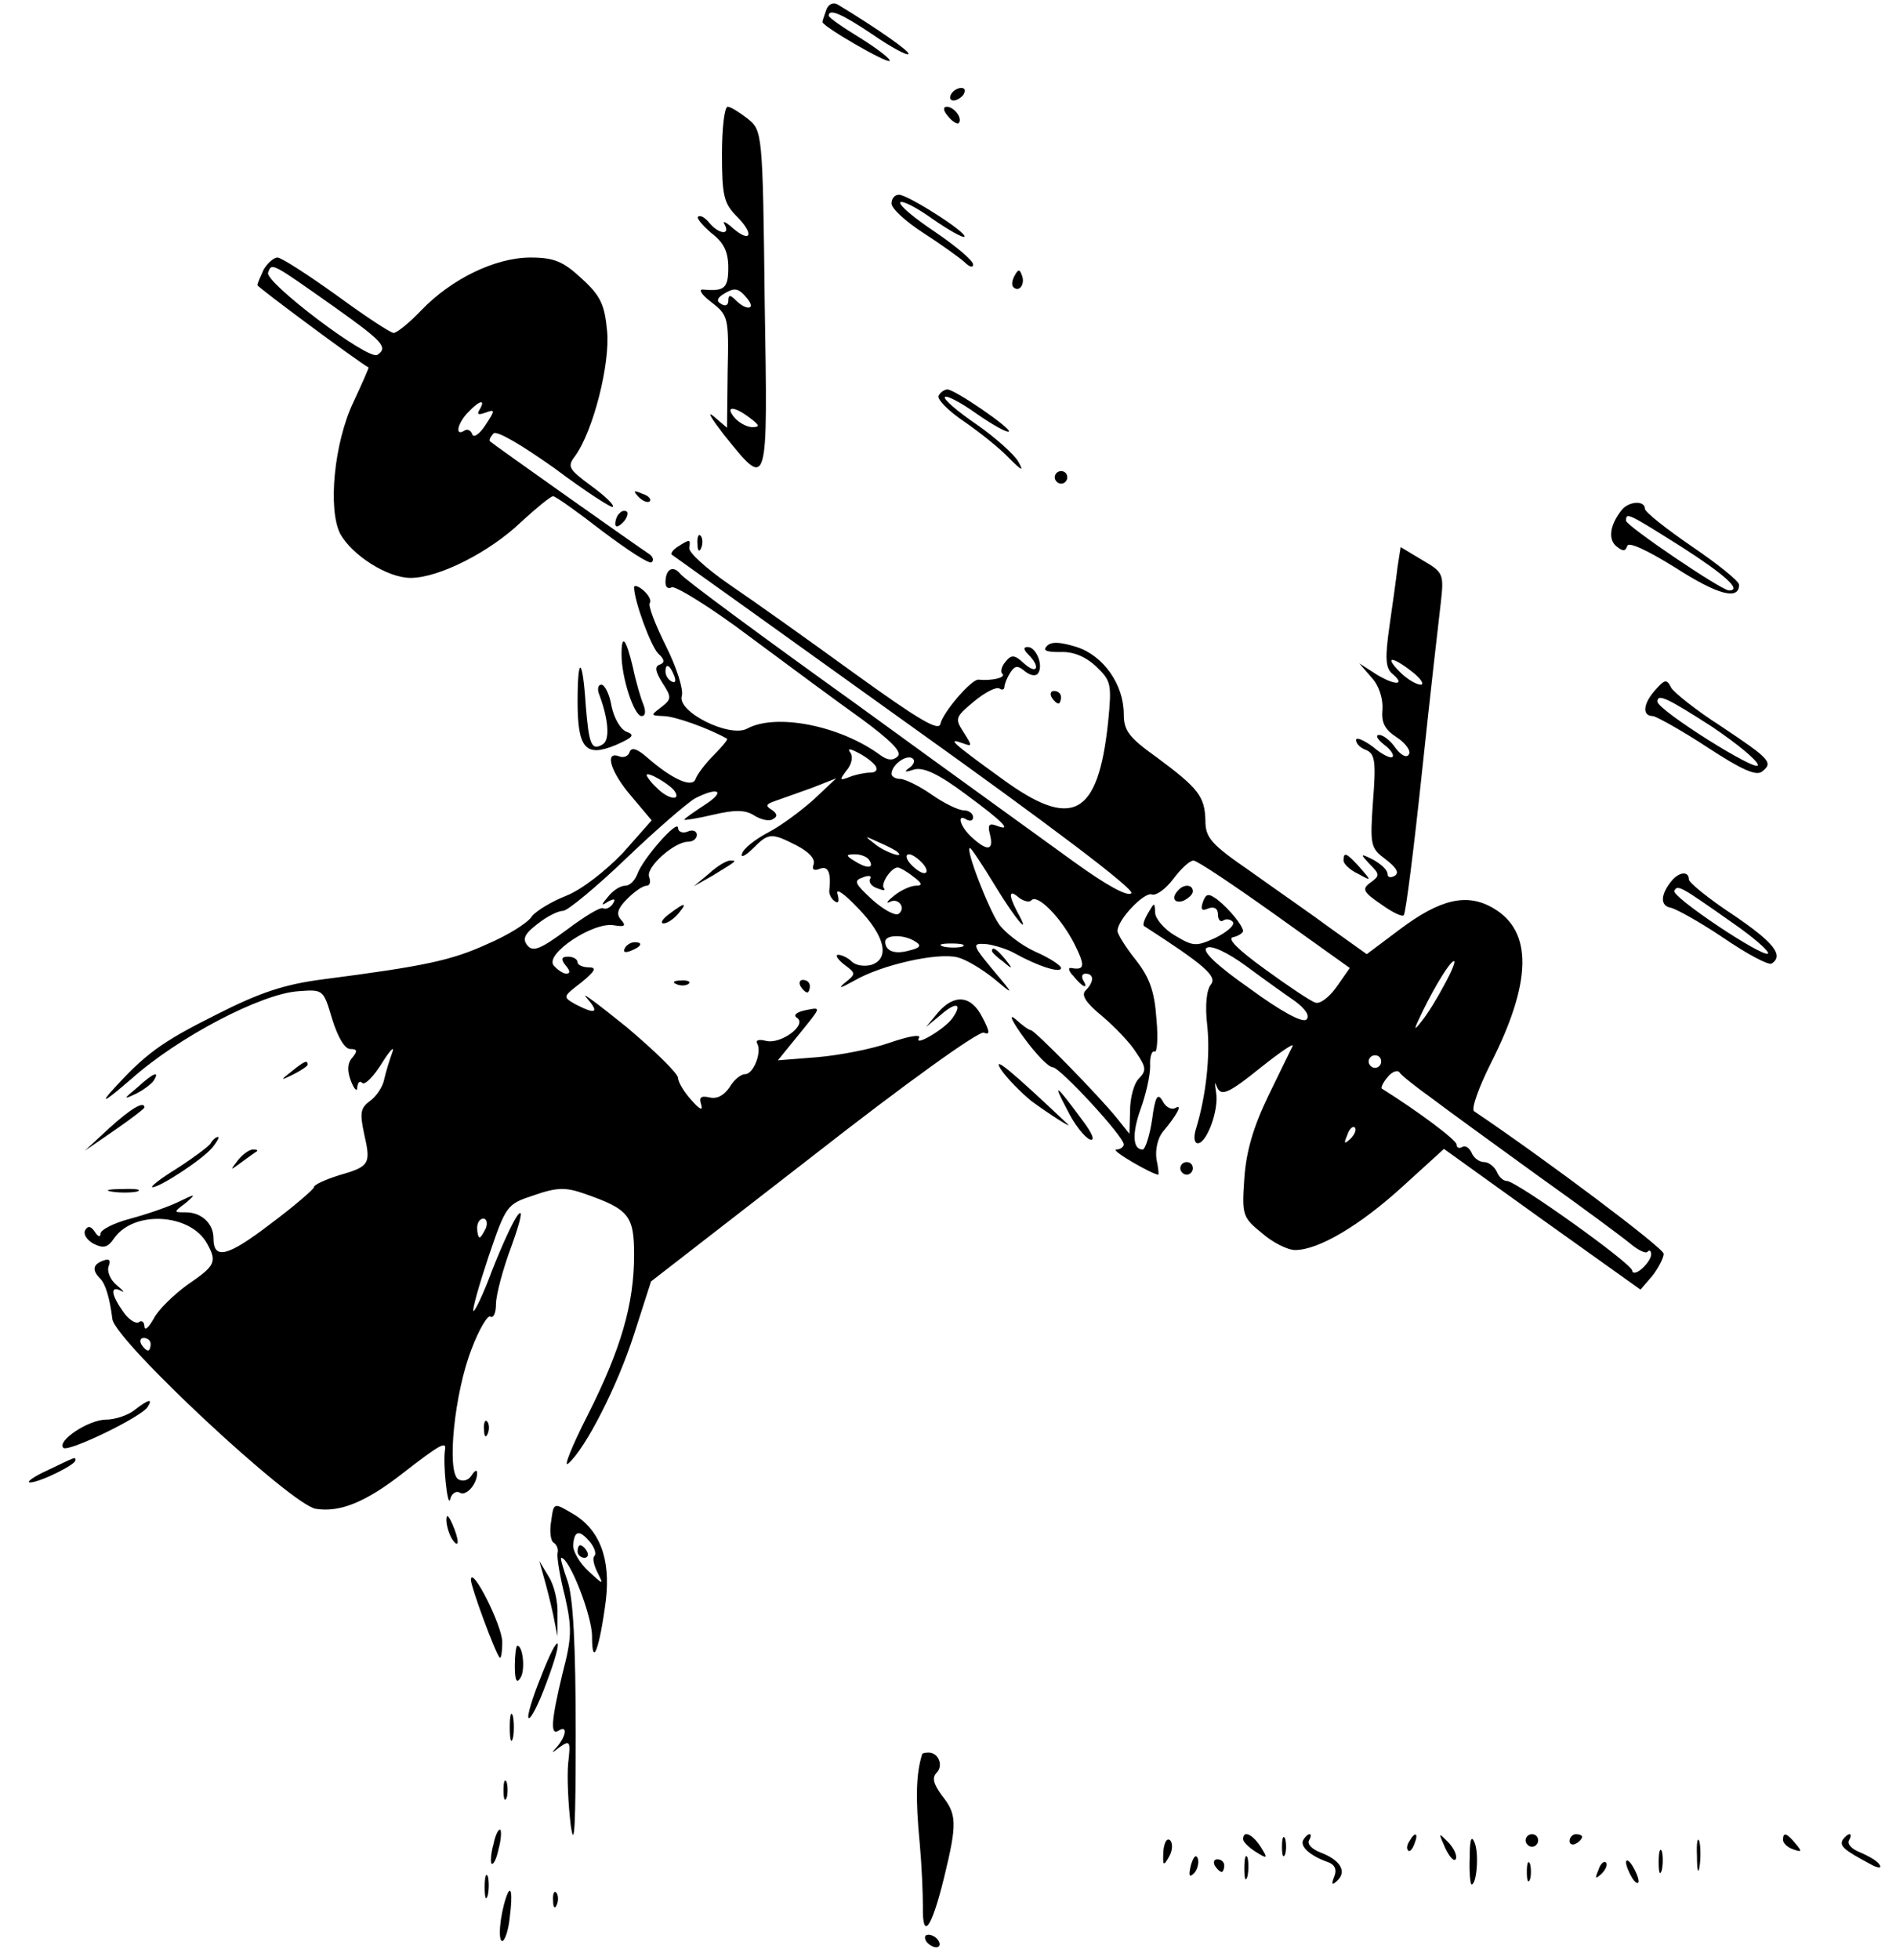<?xml version="1.0" standalone="no"?>
<!DOCTYPE svg PUBLIC "-//W3C//DTD SVG 20010904//EN"
 "http://www.w3.org/TR/2001/REC-SVG-20010904/DTD/svg10.dtd">
<svg version="1.0" xmlns="http://www.w3.org/2000/svg"
 width="302pt" height="312pt" viewBox="0 0 302 312"
 preserveAspectRatio="xMidYMid meet">

<g transform="translate(0,312) scale(0.1,-0.1)"
fill="#000000" stroke="none">
<path d="M1316 3104 c-3 -9 -6 -17 -6 -19 0 -7 102 -66 107 -62 2 3 -19 19
-46 36 -28 17 -51 33 -51 36 0 12 21 3 70 -30 29 -20 55 -34 57 -31 4 3 -50
41 -113 79 -7 4 -15 0 -18 -9z"/>
<path d="M1515 2970 c-3 -5 -2 -10 4 -10 5 0 13 5 16 10 3 6 2 10 -4 10 -5 0
-13 -4 -16 -10z"/>
<path d="M1150 2875 c0 -67 3 -79 24 -100 28 -28 22 -43 -7 -18 -11 10 -17 12
-13 6 10 -18 -9 -16 -24 2 -7 9 -15 13 -18 10 -3 -2 7 -14 21 -26 20 -15 27
-30 27 -55 0 -33 -6 -38 -40 -35 -8 1 -3 -8 13 -20 27 -21 28 -24 26 -111 l-1
-89 -21 18 c-12 10 -4 -3 16 -29 71 -88 70 -92 65 213 -3 270 -4 271 -27 290
-13 10 -27 19 -32 19 -5 0 -9 -34 -9 -75z m40 -230 c15 -18 -1 -20 -18 -3 -9
9 -12 9 -12 -1 0 -7 -5 -9 -11 -5 -8 4 -7 9 2 15 19 12 25 11 39 -6z m4 -190
c16 -12 17 -15 4 -15 -8 0 -21 7 -28 15 -16 19 -1 19 24 0z"/>
<path d="M1510 2935 c7 -9 15 -13 17 -11 7 7 -7 26 -19 26 -6 0 -6 -6 2 -15z"/>
<path d="M1420 2796 c0 -8 23 -29 51 -47 28 -18 57 -39 65 -46 8 -8 14 -10 14
-4 0 6 -27 29 -61 52 -33 22 -58 43 -55 47 4 3 27 -9 52 -27 26 -18 48 -30 50
-28 6 6 -90 67 -104 67 -7 0 -12 -6 -12 -14z"/>
<path d="M420 2691 c-5 -11 -10 -22 -10 -25 0 -3 159 -121 177 -131 1 0 -10
-25 -24 -55 -31 -65 -41 -171 -21 -210 19 -34 75 -70 112 -70 45 0 126 41 176
89 24 22 47 41 51 41 4 0 39 -25 79 -56 40 -30 75 -53 78 -49 4 3 2 9 -4 13
-17 11 -249 175 -253 179 -3 2 0 7 5 13 5 5 43 -17 98 -56 48 -36 90 -63 92
-61 3 3 -13 18 -35 34 -35 26 -38 30 -25 47 29 40 56 147 51 199 -4 42 -10 56
-41 84 -29 27 -44 33 -81 33 -56 0 -126 -34 -174 -84 -19 -20 -39 -36 -44 -36
-5 0 -46 27 -91 60 -46 33 -88 60 -94 60 -6 0 -16 -9 -22 -19z m113 -60 c76
-54 86 -64 68 -76 -15 -9 -180 116 -174 131 6 16 4 17 106 -55z m231 -163 c-5
-8 -2 -9 9 -5 16 6 16 4 0 -20 -9 -14 -19 -21 -21 -14 -2 6 -8 9 -13 5 -15 -9
-10 13 7 30 18 19 28 21 18 4z"/>
<path d="M1616 2681 c-4 -7 -5 -15 -2 -18 9 -9 19 4 14 18 -4 11 -6 11 -12 0z"/>
<path d="M1495 2490 c-3 -5 15 -24 42 -42 26 -18 58 -44 71 -58 20 -20 23 -21
14 -5 -6 11 -36 38 -66 59 -31 21 -54 41 -51 44 3 3 26 -9 51 -27 26 -18 48
-30 51 -28 4 5 -86 67 -98 67 -4 0 -11 -4 -14 -10z"/>
<path d="M1680 2360 c0 -5 5 -10 10 -10 6 0 10 5 10 10 0 6 -4 10 -10 10 -5 0
-10 -4 -10 -10z"/>
<path d="M1017 2329 c7 -7 15 -10 18 -7 3 3 -2 9 -12 12 -14 6 -15 5 -6 -5z"/>
<path d="M2583 2308 c-19 -24 -22 -47 -8 -58 10 -8 14 -8 17 1 2 7 32 -7 77
-35 67 -43 101 -52 101 -27 0 6 -34 33 -75 61 -41 28 -75 55 -75 60 0 14 -26
12 -37 -2z m96 -59 c70 -45 96 -69 75 -69 -12 0 -164 103 -164 111 0 14 3 12
89 -42z"/>
<path d="M987 2303 c-4 -3 -7 -11 -7 -17 0 -6 5 -5 12 2 6 6 9 14 7 17 -3 3
-9 2 -12 -2z"/>
<path d="M1111 2254 c0 -11 3 -14 6 -6 3 7 2 16 -1 19 -3 4 -6 -2 -5 -13z"/>
<path d="M1080 2250 c-8 -5 -12 -11 -10 -13 3 -2 171 -122 373 -267 227 -162
365 -266 359 -272 -6 -6 -40 13 -90 49 -44 32 -201 145 -348 252 -148 106
-274 199 -280 207 -12 15 -24 8 -24 -13 0 -8 4 -11 10 -8 5 3 61 -31 122 -77
62 -46 143 -106 181 -133 46 -34 64 -52 57 -59 -7 -7 -16 -7 -28 2 -64 47
-166 67 -212 42 -28 -15 -112 27 -104 52 3 10 -8 45 -25 79 -17 34 -29 65 -26
69 3 4 -2 13 -10 20 -8 7 -15 9 -15 5 0 -21 26 -92 38 -105 11 -10 11 -15 3
-18 -9 -3 -7 -11 4 -29 15 -23 15 -26 -2 -39 -17 -13 -17 -13 4 -14 17 0 71
-19 101 -36 2 -1 -8 -13 -21 -26 -13 -13 -26 -30 -29 -38 -5 -15 -37 -1 -77
34 -16 14 -25 17 -28 9 -2 -7 -10 -10 -17 -7 -24 9 -13 -26 20 -64 l32 -38
-46 -52 c-28 -29 -65 -58 -90 -68 -23 -9 -48 -24 -55 -33 -6 -10 -38 -30 -71
-44 -57 -26 -99 -35 -261 -56 -62 -8 -101 -21 -170 -56 -90 -45 -114 -63 -170
-125 -16 -19 -1 -8 35 23 74 66 206 135 265 139 40 3 40 3 54 -44 9 -29 20
-48 29 -48 11 0 12 -3 3 -14 -8 -9 -8 -21 -2 -37 5 -13 10 -18 10 -10 1 8 4
11 8 7 4 -4 18 10 31 31 13 21 21 29 17 18 -4 -11 -10 -30 -13 -43 -2 -12 -13
-28 -23 -35 -15 -11 -16 -19 -9 -52 11 -48 9 -52 -40 -66 -22 -7 -40 -15 -40
-19 0 -3 -31 -30 -70 -59 -68 -52 -90 -57 -90 -22 0 23 -19 41 -44 41 -20 0
-20 0 0 15 17 15 16 15 -11 2 -16 -8 -51 -20 -77 -27 -27 -7 -48 -18 -48 -24
0 -6 -4 -5 -9 3 -6 9 -11 10 -15 3 -4 -6 2 -16 13 -22 16 -8 23 -6 33 9 32 45
122 39 148 -9 16 -29 13 -35 -31 -65 -22 -16 -47 -40 -54 -54 -8 -14 -14 -20
-15 -13 0 7 -4 11 -9 7 -5 -3 -17 5 -25 17 -19 27 -21 42 -3 33 6 -4 4 0 -7 9
-10 8 -16 22 -13 30 4 10 1 13 -9 9 -16 -6 -18 -15 -4 -29 8 -8 15 -31 19 -64
5 -35 285 -296 324 -302 38 -6 79 10 139 57 58 45 69 51 67 38 -4 -22 4 -95 8
-80 2 9 9 14 15 11 10 -7 28 13 28 31 0 6 -4 4 -9 -4 -5 -8 -14 -10 -21 -6
-19 12 -6 138 21 207 12 32 26 55 30 52 5 -3 9 6 9 20 0 14 11 56 25 93 14 39
19 60 10 49 -8 -10 -26 -50 -41 -88 -14 -38 -28 -67 -30 -65 -2 2 9 41 24 86
28 82 29 84 72 98 37 13 51 13 80 3 72 -25 80 -35 80 -98 0 -78 -21 -150 -74
-255 -25 -49 -39 -84 -31 -77 27 23 78 122 105 206 l27 84 258 200 c147 115
264 199 272 196 10 -4 10 1 -2 24 -18 36 -45 38 -71 8 l-19 -23 23 19 c25 22
36 19 19 -5 -13 -18 -63 -47 -53 -31 3 6 -18 2 -47 -8 -28 -10 -80 -20 -115
-23 l-63 -5 35 43 c34 42 35 42 10 37 -15 -3 -21 -8 -15 -12 18 -11 -25 -43
-49 -37 -11 3 -17 1 -14 -4 8 -14 -6 -49 -19 -49 -7 0 -18 -9 -25 -21 -9 -13
-20 -19 -32 -16 -14 3 -17 0 -13 -12 3 -10 -3 -7 -16 8 -12 13 -21 29 -21 35
0 7 -37 43 -82 81 -46 37 -74 58 -64 47 21 -24 16 -28 -17 -11 -21 12 -21 12
9 35 22 18 25 24 12 24 -10 0 -18 4 -18 8 0 5 -7 9 -15 9 -11 0 -12 -4 -4 -14
7 -8 8 -13 1 -13 -5 0 -14 6 -20 13 -15 18 63 70 96 64 17 -3 20 -1 11 9 -8 9
-5 18 10 33 12 12 25 21 31 21 5 0 7 6 4 14 -6 15 40 56 62 56 8 0 14 5 14 11
0 6 -7 9 -15 5 -8 -3 -15 0 -15 6 0 15 -57 -50 -65 -74 -4 -10 -12 -18 -19
-18 -8 0 -20 -8 -27 -17 -12 -14 -12 -16 0 -8 10 5 12 4 7 -4 -4 -6 -11 -9
-15 -7 -4 3 -30 -13 -58 -34 -42 -31 -54 -36 -63 -25 -8 10 -5 18 16 34 15 12
33 21 41 21 7 0 53 38 101 84 48 46 97 88 109 95 37 19 50 12 16 -10 -18 -12
-33 -22 -33 -24 0 -1 21 2 46 8 34 8 51 8 65 -1 11 -7 25 -10 30 -6 8 4 7 9
-2 15 -10 6 -9 9 6 14 11 4 37 13 59 21 l38 15 -35 -33 c-20 -18 -52 -42 -73
-53 -21 -11 -40 -26 -42 -34 -3 -7 5 -4 17 8 25 25 29 26 70 5 19 -10 30 -21
27 -30 -3 -8 0 -11 10 -7 13 5 18 -6 15 -34 -1 -6 3 -14 9 -18 6 -4 7 1 4 12
-3 10 11 0 32 -22 44 -45 52 -81 22 -91 -11 -3 -25 -1 -31 5 -6 6 -16 11 -22
11 -5 0 -1 -7 9 -15 20 -15 20 -15 0 -31 -10 -9 -3 -6 17 5 43 25 132 45 164
37 13 -3 38 -18 57 -33 31 -26 32 -26 13 -3 -48 57 -49 59 -23 57 13 -2 33 -8
45 -15 36 -20 73 -32 73 -23 0 4 -18 16 -41 26 -22 10 -48 30 -58 44 -17 25
-54 121 -46 121 2 0 20 -27 40 -60 34 -56 59 -84 35 -41 -14 27 -13 36 3 22 8
-6 17 -8 20 -4 10 10 47 -28 68 -69 18 -36 17 -43 -5 -39 -5 1 -4 -5 4 -13 14
-18 25 -22 15 -6 -3 6 -1 10 4 10 14 0 14 -13 0 -27 -7 -7 0 -19 27 -41 20
-17 45 -43 54 -58 16 -23 16 -29 4 -41 -8 -8 -14 -31 -14 -51 l-1 -37 -20 25
c-29 36 -131 140 -137 140 -3 0 -14 8 -25 18 -11 9 -5 -4 14 -30 19 -26 39
-47 46 -47 12 -1 113 -110 113 -123 0 -4 -6 -8 -12 -8 -10 -1 58 -40 67 -40 1
0 0 11 -3 25 -2 15 2 33 10 43 22 26 33 46 20 38 -6 -3 -15 1 -20 11 -8 14
-12 8 -17 -30 -4 -26 -11 -47 -15 -47 -16 0 -17 26 -3 65 8 22 15 52 15 68 -1
15 3 25 7 23 4 -3 6 21 3 52 -3 44 -11 66 -33 94 -16 20 -29 41 -29 46 0 18
43 63 55 58 7 -2 22 9 34 25 12 16 26 29 32 29 6 0 64 -39 130 -86 l119 -85
-21 -30 c-12 -17 -27 -28 -34 -25 -7 2 -43 26 -80 53 -43 31 -61 49 -51 51 9
2 16 7 16 10 -1 9 -21 34 -41 50 -14 10 -18 10 -23 -4 -4 -12 -2 -15 9 -10 9
3 15 0 15 -10 0 -8 4 -13 9 -9 5 3 12 1 15 -3 3 -5 -10 -16 -28 -25 -31 -14
-35 -14 -65 4 -17 10 -31 27 -31 36 -1 17 -1 17 -11 0 -6 -10 -9 -19 -7 -21
96 -62 117 -80 107 -93 -7 -8 -10 -33 -6 -66 5 -48 -2 -112 -18 -164 -4 -13
-3 -23 3 -23 14 0 34 53 29 81 -2 13 -2 18 0 12 7 -20 17 -16 73 29 29 23 51
38 49 33 -3 -6 -20 -41 -39 -80 -24 -50 -35 -88 -38 -131 -4 -58 -3 -62 28
-87 17 -15 41 -27 53 -27 37 0 103 39 171 101 l66 60 156 -112 157 -112 19 22
c10 13 18 29 18 35 0 9 -185 148 -302 227 -5 3 7 37 26 75 66 130 68 211 5
248 -42 25 -85 15 -150 -34 l-52 -39 -56 40 c-31 23 -89 63 -128 91 -64 44
-73 54 -73 82 -1 38 -11 51 -77 100 -45 32 -53 43 -53 69 0 47 -32 93 -75 107
-26 8 -40 9 -47 2 -8 -8 -1 -10 21 -10 20 1 40 -7 57 -23 24 -23 25 -28 19
-89 -16 -150 -57 -172 -170 -89 -79 57 -87 65 -62 56 16 -6 16 -5 2 17 -14 22
-14 24 16 49 18 15 36 24 41 21 4 -3 8 -2 8 3 0 4 4 14 9 22 8 12 12 12 24 2
9 -7 18 -8 21 -2 8 13 -4 41 -17 41 -7 0 -7 -4 1 -12 20 -20 14 -33 -7 -14
-15 14 -20 14 -29 3 -7 -8 -9 -17 -5 -20 5 -6 -18 -11 -38 -9 -11 2 -57 -52
-61 -70 -2 -13 -33 5 -137 80 -73 53 -163 117 -200 142 -36 25 -65 51 -63 58
2 14 1 14 -18 2z m-6 -206 c3 -8 2 -12 -4 -9 -6 3 -10 10 -10 16 0 14 7 11 14
-7z m321 -144 c3 -6 0 -10 -9 -10 -8 0 -23 -3 -33 -7 -16 -6 -16 -5 -5 10 8 9
11 21 7 28 -6 8 -2 8 13 0 12 -6 24 -16 27 -21z m54 -2 c-10 -7 -8 -8 7 -3 15
4 39 -7 83 -40 60 -44 75 -60 47 -49 -11 4 -13 0 -9 -15 6 -25 -4 -27 -29 -4
-19 17 -25 39 -8 28 6 -3 10 -1 10 4 0 6 -7 11 -15 11 -8 0 -31 11 -51 25 -20
14 -43 25 -50 25 -8 0 -14 4 -14 8 0 14 23 31 33 25 5 -3 3 -10 -4 -15z m-374
-38 c10 -16 -12 -12 -29 6 -9 8 -16 18 -16 20 0 7 38 -15 45 -26z m354 -96
c14 -12 -19 -1 -35 12 -18 14 -18 14 6 3 14 -6 27 -13 29 -15z m-44 -14 c8
-13 -5 -13 -25 0 -13 8 -13 10 2 10 9 0 20 -4 23 -10z m85 -5 c7 -8 8 -15 2
-15 -5 0 -15 7 -22 15 -7 8 -8 15 -2 15 5 0 15 -7 22 -15z m-16 -20 c15 -11
16 -15 5 -15 -8 0 -24 -7 -35 -16 -10 -8 -14 -13 -7 -10 14 8 27 -10 14 -19
-6 -3 -24 7 -42 23 -27 25 -30 30 -15 35 9 4 15 3 12 -2 -3 -5 2 -12 11 -15
10 -4 14 -4 11 0 -6 6 11 33 22 33 3 0 14 -6 24 -14z m4 -104 c10 -6 8 -10 -9
-14 -24 -7 -39 -1 -39 14 0 11 30 12 48 0z m75 -8 c-7 -2 -21 -2 -30 0 -10 3
-4 5 12 5 17 0 24 -2 18 -5z m530 -87 c16 -12 24 -23 18 -29 -6 -6 -41 13 -90
49 -53 37 -77 60 -69 65 7 5 33 -7 63 -29 27 -20 62 -45 78 -56z m238 27 c-11
-21 -27 -47 -36 -58 -14 -18 -14 -16 1 15 20 41 44 80 50 80 3 0 -4 -17 -15
-37z m-101 -123 c0 -5 -4 -10 -10 -10 -5 0 -10 5 -10 10 0 6 5 10 10 10 6 0
10 -4 10 -10z m80 -58 c25 -19 101 -74 170 -124 69 -49 135 -98 147 -108 12
-10 24 -16 27 -13 3 4 6 2 6 -4 0 -6 -7 -16 -15 -23 -8 -7 -15 -8 -15 -3 0 11
-185 143 -200 143 -6 0 -13 7 -16 15 -4 8 -13 15 -20 15 -8 0 -17 7 -20 15 -4
8 -10 12 -15 9 -5 -3 -9 -1 -9 4 0 7 -60 52 -119 89 -2 1 2 10 9 18 7 9 16 12
19 8 3 -5 26 -23 51 -41z m-129 -65 c-10 -9 -11 -8 -5 6 3 10 9 15 12 12 3 -3
0 -11 -7 -18z m-1377 -142 c-4 -8 -8 -15 -10 -15 -2 0 -4 7 -4 15 0 8 4 15 10
15 5 0 7 -7 4 -15z m-534 -185 c0 -5 -2 -10 -4 -10 -3 0 -8 5 -11 10 -3 6 -1
10 4 10 6 0 11 -4 11 -10z"/>
<path d="M2226 2217 c-2 -18 -8 -60 -13 -95 -7 -49 -6 -65 4 -74 23 -19 6 -20
-24 -2 l-28 18 20 -23 c12 -13 18 -34 17 -50 -2 -21 3 -32 23 -45 14 -9 23
-22 19 -27 -3 -6 -12 -2 -21 10 -8 12 -20 21 -26 21 -7 0 -3 -7 7 -15 11 -8
17 -17 14 -20 -3 -3 -17 4 -31 16 -15 11 -27 16 -27 11 0 -6 7 -13 16 -16 14
-6 16 -18 11 -81 -5 -71 -4 -75 20 -93 17 -13 22 -21 15 -26 -7 -4 -12 -3 -12
3 0 6 -10 15 -22 22 -22 11 -22 10 -6 -7 16 -16 16 -18 1 -29 -14 -10 -12 -15
16 -34 18 -13 34 -21 37 -18 3 3 16 105 29 228 13 123 27 245 30 270 5 45 4
48 -29 67 l-35 21 -5 -32z m24 -167 c14 -11 19 -20 13 -20 -7 0 -22 9 -33 20
-26 26 -13 26 20 0z"/>
<path d="M990 2078 c0 -37 20 -98 32 -98 6 0 7 7 3 18 -4 9 -12 36 -17 60 -11
46 -18 54 -18 20z"/>
<path d="M920 2003 c0 -75 13 -89 61 -69 27 12 31 16 17 21 -10 4 -20 22 -24
41 -3 19 -11 34 -16 34 -6 0 -7 -8 -3 -17 14 -38 17 -71 5 -78 -18 -11 -22 0
-27 62 -5 77 -13 81 -13 6z"/>
<path d="M2637 2022 c-20 -22 -22 -42 -4 -42 6 -1 46 -23 87 -50 55 -36 78
-46 87 -38 18 14 12 20 -66 72 -39 25 -74 53 -79 61 -7 14 -10 14 -25 -3z m90
-59 c40 -27 73 -54 73 -61 0 -13 -159 87 -160 101 0 13 14 7 87 -40z"/>
<path d="M1675 2010 c3 -5 8 -10 11 -10 2 0 4 5 4 10 0 6 -5 10 -11 10 -5 0
-7 -4 -4 -10z"/>
<path d="M2140 1750 c0 -5 10 -15 23 -21 22 -12 22 -12 3 10 -21 23 -26 26
-26 11z"/>
<path d="M1129 1729 l-24 -20 30 17 c39 24 40 24 28 24 -6 0 -21 -9 -34 -21z"/>
<path d="M2662 1717 c-17 -21 -18 -39 -1 -42 9 -2 47 -23 84 -48 38 -26 72
-44 77 -41 20 13 3 34 -62 78 -38 25 -70 51 -70 56 0 14 -16 12 -28 -3z m96
-65 c35 -24 61 -47 58 -50 -8 -7 -155 91 -149 100 5 10 10 7 91 -50z"/>
<path d="M1877 1703 c-12 -12 -7 -22 8 -17 8 4 15 10 15 15 0 11 -14 12 -23 2z"/>
<path d="M1066 1665 c-11 -8 -15 -15 -9 -15 6 0 16 7 23 15 16 19 11 19 -14 0z"/>
<path d="M995 1610 c-3 -6 1 -7 9 -4 18 7 21 14 7 14 -6 0 -13 -4 -16 -10z"/>
<path d="M1580 1606 c0 -2 8 -10 18 -17 15 -13 16 -12 3 4 -13 16 -21 21 -21
13z"/>
<path d="M1078 1553 c7 -3 16 -2 19 1 4 3 -2 6 -13 5 -11 0 -14 -3 -6 -6z"/>
<path d="M1275 1550 c3 -5 8 -10 11 -10 2 0 4 5 4 10 0 6 -5 10 -11 10 -5 0
-7 -4 -4 -10z"/>
<path d="M1594 1418 c10 -15 32 -37 49 -51 30 -22 68 -46 57 -36 -89 84 -120
110 -106 87z"/>
<path d="M464 1414 c-18 -14 -18 -15 4 -4 12 6 22 13 22 15 0 8 -5 6 -26 -11z"/>
<path d="M219 1389 c-23 -19 -23 -20 -2 -10 12 6 25 16 28 21 10 16 -1 12 -26
-11z"/>
<path d="M1700 1353 c11 -23 28 -44 36 -47 9 -3 4 10 -13 32 -42 57 -47 60
-23 15z"/>
<path d="M174 1324 l-39 -36 48 33 c26 18 47 34 47 36 0 11 -22 -2 -56 -33z"/>
<path d="M335 1299 c-4 -5 -28 -23 -53 -39 -26 -16 -44 -30 -39 -30 12 0 81
45 96 64 7 9 11 16 8 16 -3 0 -9 -5 -12 -11z"/>
<path d="M379 1273 c-13 -17 -13 -17 6 -3 11 8 22 16 24 17 2 2 0 3 -6 3 -6 0
-17 -8 -24 -17z"/>
<path d="M1880 1260 c0 -5 5 -10 10 -10 6 0 10 5 10 10 0 6 -4 10 -10 10 -5 0
-10 -4 -10 -10z"/>
<path d="M178 1223 c12 -2 30 -2 40 0 9 3 -1 5 -23 4 -22 0 -30 -2 -17 -4z"/>
<path d="M214 875 c-10 -8 -31 -15 -45 -15 -28 0 -79 -34 -68 -45 8 -7 124 49
134 65 9 14 2 13 -21 -5z"/>
<path d="M771 844 c0 -11 3 -14 6 -6 3 7 2 16 -1 19 -3 4 -6 -2 -5 -13z"/>
<path d="M75 779 c-22 -10 -34 -19 -27 -19 15 0 72 28 72 35 0 6 3 7 -45 -16z"/>
<path d="M878 699 c-3 -17 -1 -32 4 -35 5 -3 8 -11 6 -17 -1 -7 4 -38 12 -69
11 -49 11 -65 -4 -122 -18 -75 -20 -100 -6 -91 14 9 12 -8 -2 -25 -11 -12 -10
-12 4 -1 16 11 17 9 13 -26 -2 -21 0 -65 4 -98 6 -43 8 -1 8 145 0 141 -4 217
-13 243 -7 20 -12 37 -10 37 13 0 49 -92 49 -125 0 -52 12 -20 22 57 8 67 -10
114 -54 139 -29 17 -29 17 -33 -12z m62 -34 c7 -9 10 -18 7 -22 -4 -3 -1 -15
5 -27 10 -20 9 -19 -15 3 -14 13 -25 32 -24 42 2 23 10 24 27 4z"/>
<path d="M920 650 c0 -5 5 -10 11 -10 5 0 7 5 4 10 -3 6 -8 10 -11 10 -2 0 -4
-4 -4 -10z"/>
<path d="M711 700 c0 -8 4 -22 9 -30 12 -18 12 -2 0 25 -6 13 -9 15 -9 5z"/>
<path d="M866 610 c4 -14 11 -41 15 -60 l7 -35 0 35 c1 19 -5 46 -14 60 l-15
25 7 -25z"/>
<path d="M750 605 c0 -11 39 -117 46 -124 2 -2 4 9 4 25 0 26 -49 123 -50 99z"/>
<path d="M861 449 c-13 -32 -22 -62 -19 -64 3 -3 16 22 28 55 30 79 21 87 -9
9z"/>
<path d="M820 468 c0 -23 3 -29 9 -19 8 12 4 51 -5 51 -2 0 -4 -15 -4 -32z"/>
<path d="M812 370 c0 -19 2 -27 5 -17 2 9 2 25 0 35 -3 9 -5 1 -5 -18z"/>
<path d="M1469 328 c-10 -32 -11 -70 -4 -143 3 -33 5 -78 5 -100 -1 -56 14
-35 34 47 21 86 20 100 -4 130 -13 18 -16 28 -8 36 11 11 3 32 -13 32 -5 0 -9
-1 -10 -2z"/>
<path d="M802 270 c0 -14 2 -19 5 -12 2 6 2 18 0 25 -3 6 -5 1 -5 -13z"/>
<path d="M786 184 c-4 -14 -5 -28 -3 -31 3 -2 8 8 11 23 4 14 5 28 3 31 -3 2
-8 -8 -11 -23z"/>
<path d="M1853 172 c-1 -22 0 -24 9 -8 6 10 6 22 2 26 -5 5 -10 -3 -11 -18z"/>
<path d="M1980 192 c0 -4 9 -13 20 -20 19 -12 20 -11 8 8 -13 20 -28 27 -28
12z"/>
<path d="M2042 180 c0 -14 2 -19 5 -12 2 6 2 18 0 25 -3 6 -5 1 -5 -13z"/>
<path d="M2076 191 c-6 -10 10 -25 38 -35 12 -4 16 -12 11 -24 -5 -13 -3 -14
6 -5 14 14 4 32 -28 44 -13 5 -21 13 -18 19 3 5 4 10 1 10 -3 0 -7 -4 -10 -9z"/>
<path d="M2245 189 c-4 -6 -5 -12 -2 -15 2 -3 7 2 10 11 7 17 1 20 -8 4z"/>
<path d="M2302 178 c7 -15 15 -23 17 -17 2 6 -4 18 -13 27 -15 15 -15 15 -4
-10z"/>
<path d="M2341 163 c-1 -24 1 -43 3 -43 8 0 12 48 5 66 -5 13 -8 7 -8 -23z"/>
<path d="M2430 190 c0 -5 5 -10 10 -10 6 0 10 5 10 10 0 6 -4 10 -10 10 -5 0
-10 -4 -10 -10z"/>
<path d="M2500 189 c0 -5 5 -7 10 -4 6 3 10 8 10 11 0 2 -4 4 -10 4 -5 0 -10
-5 -10 -11z"/>
<path d="M2703 165 c0 -22 2 -30 4 -17 2 12 2 30 0 40 -3 9 -5 -1 -4 -23z"/>
<path d="M2840 191 c0 -5 7 -12 16 -15 14 -5 15 -4 4 9 -14 17 -20 19 -20 6z"/>
<path d="M2935 191 c-5 -10 2 -16 43 -38 12 -7 20 -8 16 -2 -3 6 -17 14 -31
20 -13 5 -21 13 -18 19 3 5 4 10 1 10 -3 0 -7 -4 -11 -9z"/>
<path d="M2642 155 c0 -16 2 -22 5 -12 2 9 2 23 0 30 -3 6 -5 -1 -5 -18z"/>
<path d="M1897 151 c-4 -17 -3 -21 5 -13 5 5 8 16 6 23 -3 8 -7 3 -11 -10z"/>
<path d="M1982 145 c0 -16 2 -22 5 -12 2 9 2 23 0 30 -3 6 -5 -1 -5 -18z"/>
<path d="M1935 150 c3 -5 8 -10 11 -10 2 0 4 5 4 10 0 6 -5 10 -11 10 -5 0 -7
-4 -4 -10z"/>
<path d="M2432 140 c0 -14 2 -19 5 -12 2 6 2 18 0 25 -3 6 -5 1 -5 -13z"/>
<path d="M2546 143 c-6 -14 -5 -15 5 -6 7 7 10 15 7 18 -3 3 -9 -2 -12 -12z"/>
<path d="M2590 155 c0 -5 5 -17 10 -25 5 -8 10 -10 10 -5 0 6 -5 17 -10 25 -5
8 -10 11 -10 5z"/>
<path d="M772 115 c0 -16 2 -22 5 -12 2 9 2 23 0 30 -3 6 -5 -1 -5 -18z"/>
<path d="M806 99 c-10 -30 -13 -69 -6 -69 4 0 10 17 12 38 5 38 2 55 -6 31z"/>
<path d="M881 94 c0 -11 3 -14 6 -6 3 7 2 16 -1 19 -3 4 -6 -2 -5 -13z"/>
<path d="M1475 30 c3 -5 11 -10 16 -10 6 0 7 5 4 10 -3 6 -11 10 -16 10 -6 0
-7 -4 -4 -10z"/>
</g>
</svg>
